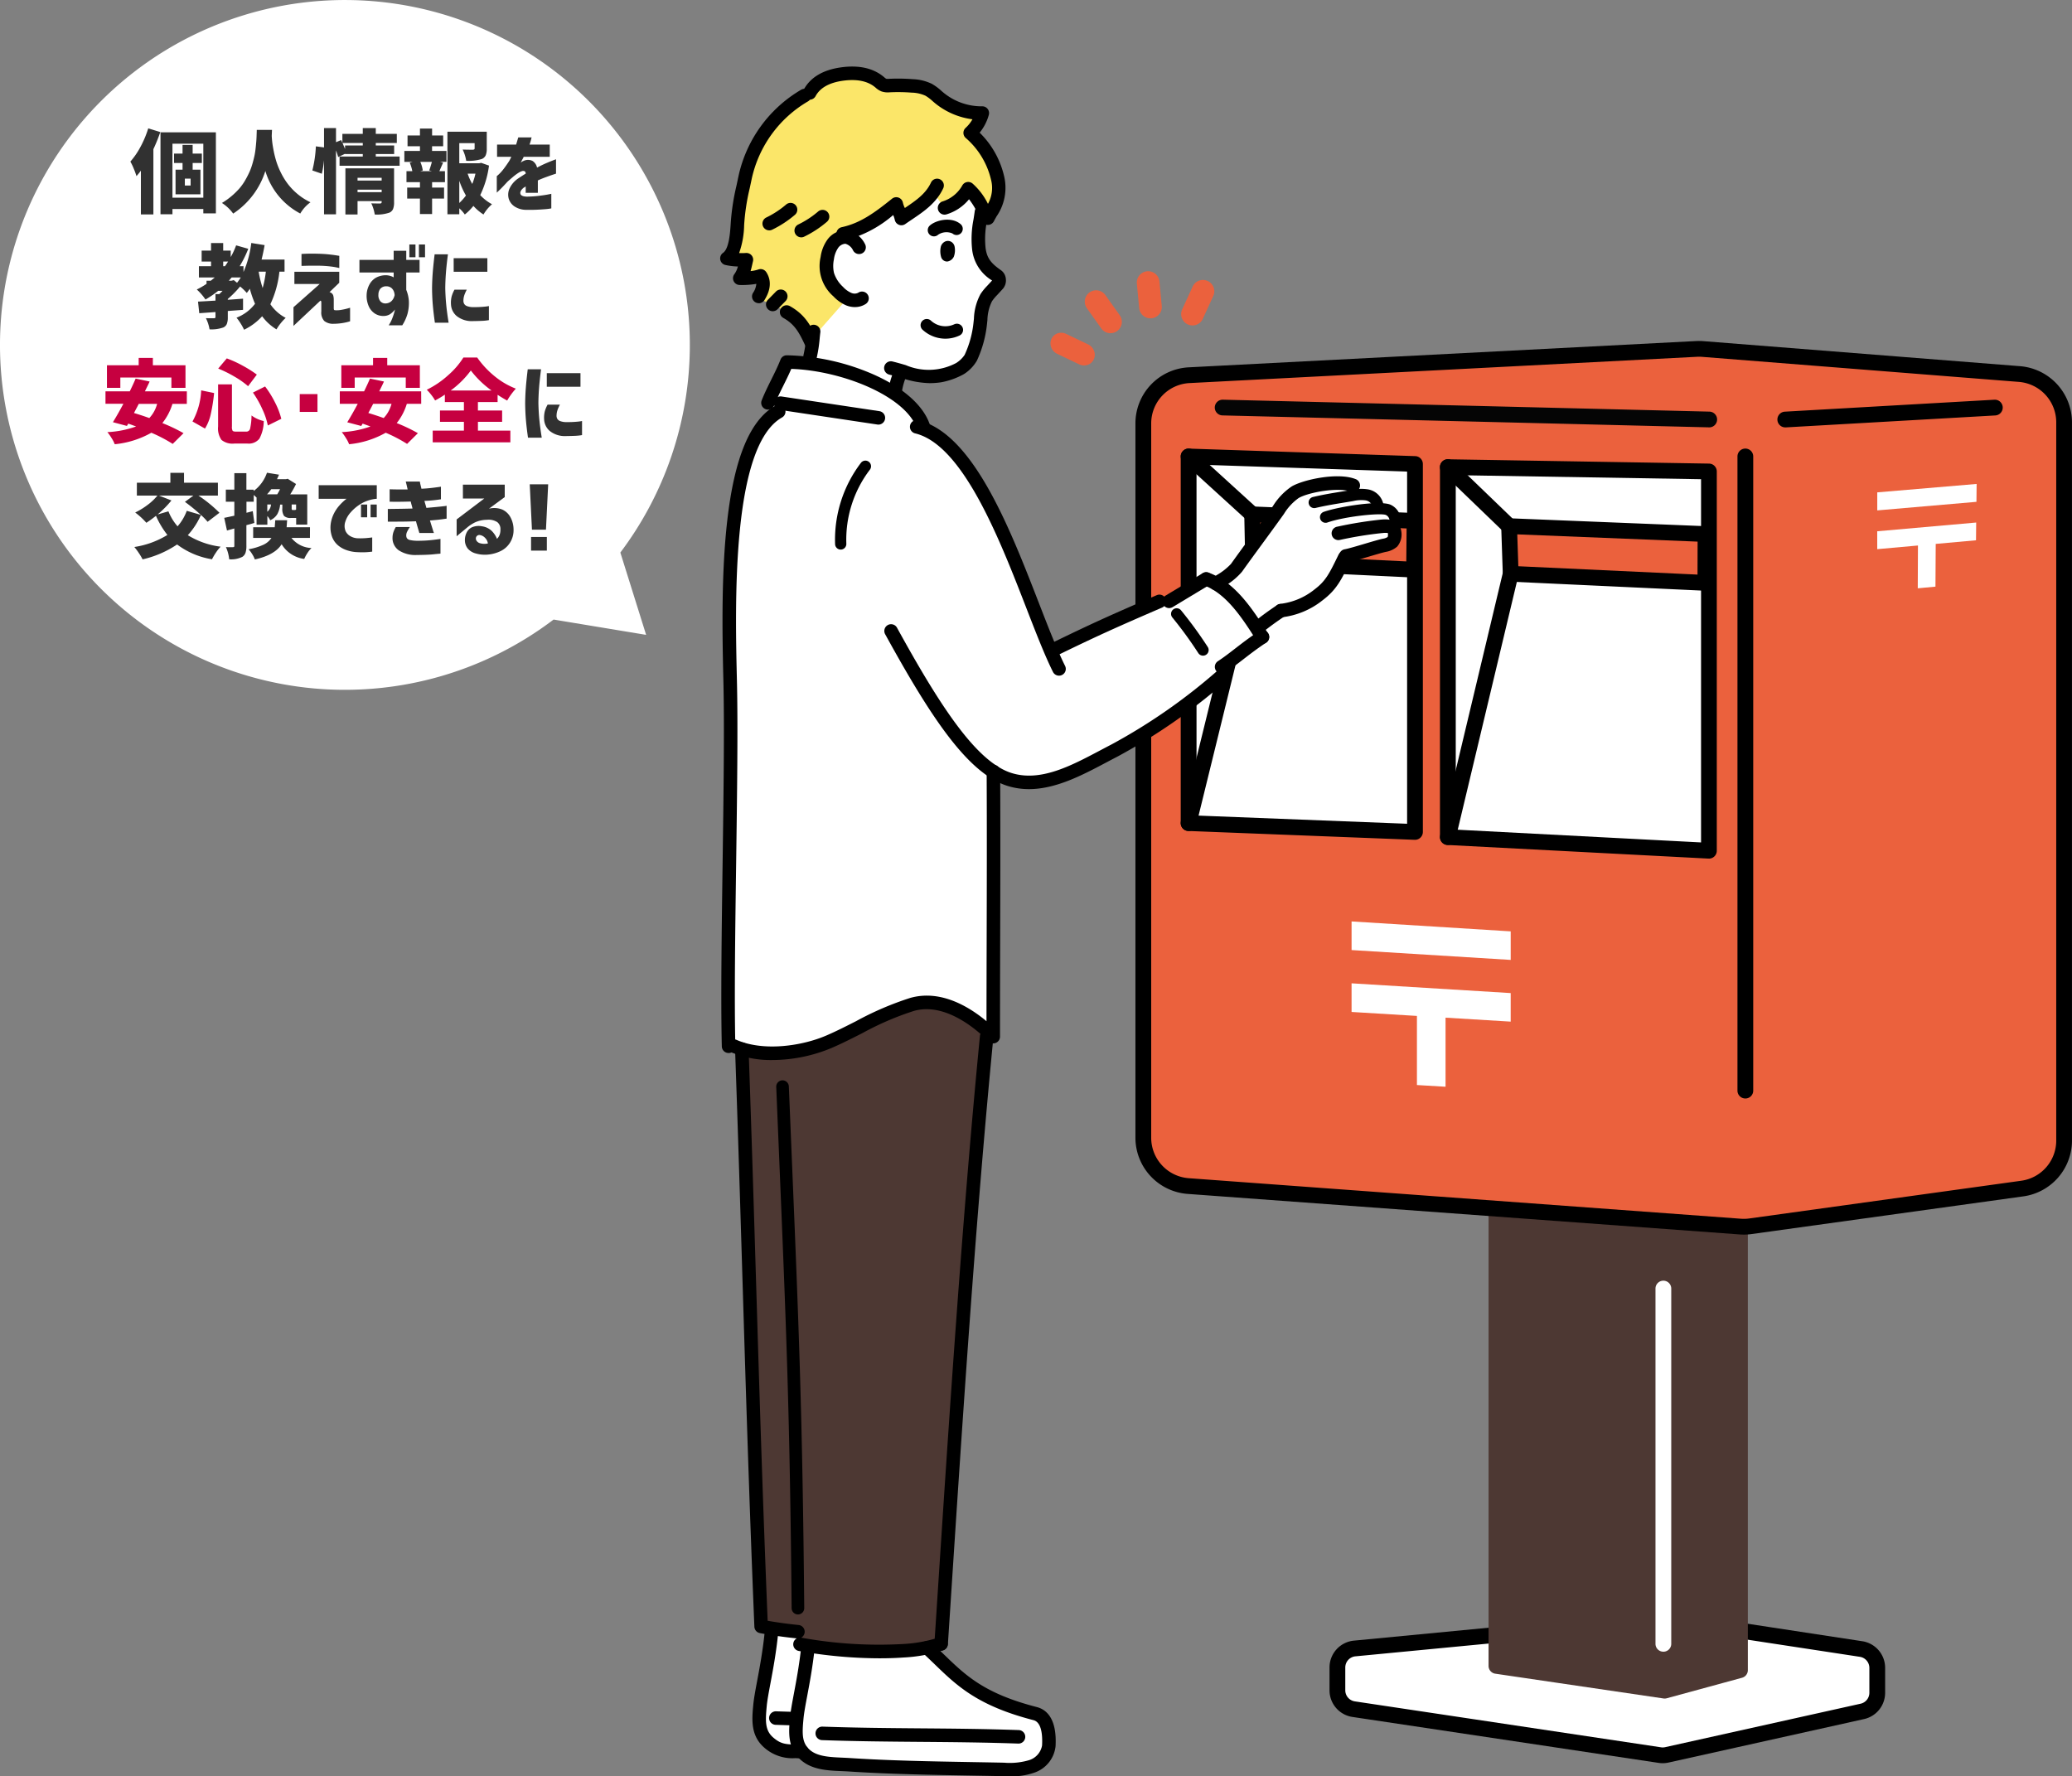 <svg xmlns="http://www.w3.org/2000/svg" xmlns:xlink="http://www.w3.org/1999/xlink" width="342.407" height="293.563" viewBox="0 0 342.407 293.563"><rect x="0" y="0" width="342.407" height="293.563" fill="#808080" stroke="none"/><defs><clipPath id="a"><rect width="223.408" height="282.563" fill="none"/></clipPath></defs><g transform="translate(118.999 11)"><g transform="translate(-345 -260)"><path d="M9598,12805a57,57,0,1,1,102.516,34.316l4.261,13.605-15.295-2.53A57,57,0,0,1,9598,12805Z" transform="translate(-9372 -12499)" fill="#fff"/><path d="M-32.5-12.788l1.992.615a28.221,28.221,0,0,1-1.143,2.827V1.436h-2.065V-5.8a10.686,10.686,0,0,1-.732.908A11.51,11.51,0,0,0-34.885-6.1a9.037,9.037,0,0,0-.571-1.194,12.733,12.733,0,0,0,1.685-2.461A16.771,16.771,0,0,0-32.5-12.788Zm7,9.448V-4.482h-.952V-3.34Zm1.86-3.721h-1.523v1.1h1.289V-1.89h-4.116V-5.962h1.157v-1.1h-1.406V-8.613h1.406v-1.436h1.67v1.436h1.523ZM-28.5-1.333h5.1v-8.921h-5.1Zm-1.978-10.8h9.155v13.4H-23.4V.542h-5.1v.864h-1.978Zm15.908-.4h2.52q-.015.4-.044,1,.029.571.1,1.15t.256,1.494a16.653,16.653,0,0,0,.461,1.75,12.779,12.779,0,0,0,.769,1.816,11.159,11.159,0,0,0,1.135,1.8A10.473,10.473,0,0,0-7.786-1.9,9.908,9.908,0,0,0-5.691-.571a6,6,0,0,0-1.685,1.86,11.692,11.692,0,0,1-5.771-7.031A13.17,13.17,0,0,1-18.464,1.3a6.88,6.88,0,0,0-1.86-1.758,11.584,11.584,0,0,0,1.6-1.143,12.072,12.072,0,0,0,1.282-1.252,8.6,8.6,0,0,0,.974-1.377,15.385,15.385,0,0,0,.718-1.4,10.449,10.449,0,0,0,.505-1.436q.22-.791.33-1.355t.183-1.3q.073-.732.1-1.128t.044-.974Q-14.568-12.393-14.568-12.524ZM2.087-2.241H6.072v-.41H2.087ZM6.072-4.614H2.087v.454H6.072ZM8.123-6.182V-.557a2.88,2.88,0,0,1-.168,1.1,1.16,1.16,0,0,1-.608.6,6.3,6.3,0,0,1-2.417.308A6.71,6.71,0,0,0,4.358-.4q.352.029,1.436.029.278,0,.278-.234V-.762H2.087V1.45H.081V-6.182ZM.022-9.961h2.93v-.41H-.4q.293.674.425,1ZM5.1-8.13h3.94v1.523H-.886V-8.13H2.952v-.41H.022v-.044l-1.143.542a10.015,10.015,0,0,0-.352-1.1V1.421H-3.45V-7.515a17.65,17.65,0,0,1-.366,2.227L-5.383-5.83A19.689,19.689,0,0,0-4.8-9.814l1.348.176v-3.193h1.978V-10.5l.85-.352.205.454V-11.88H2.952v-.952H5.1v.952H8.577v1.509H5.1v.41H8.137V-8.54H5.1Zm9.272,2.417-.439-.117q.278-.791.439-1.421H12.458a5.731,5.731,0,0,1,.41,1.421l-.425.117Zm.029-4.116v.776H16.78v1.8H15.725l.5.132q-.352.791-.615,1.406h.923V-3.9H14.407V-3h1.978v1.816H14.407V1.377H12.4V-1.187H10.291V-3H12.4V-3.9H10.173V-5.713h.967a7.415,7.415,0,0,0-.425-1.406l.483-.132H9.822v-1.8H12.4v-.776H10.349v-1.787H12.4v-1.143h2.007v1.143h1.831v1.787Zm4.5,5.7V-.454A8.823,8.823,0,0,0,20-1.685,13.392,13.392,0,0,1,18.9-4.131ZM21.57-5.3H20.281a9.859,9.859,0,0,0,.762,1.7A10.67,10.67,0,0,0,21.57-5.3Zm.952-1.787,1.289.454a15.914,15.914,0,0,1-1.45,4.878A7.428,7.428,0,0,0,24.309-.249,6.8,6.8,0,0,0,22.9,1.45,8.044,8.044,0,0,1,21.233.029,8.873,8.873,0,0,1,19.812,1.45,5.785,5.785,0,0,0,18.9.425v.981H16.941V-12.231h6.5v2.813a2.672,2.672,0,0,1-.183,1.1,1.217,1.217,0,0,1-.652.6,7.414,7.414,0,0,1-2.563.293,6.577,6.577,0,0,0-.586-1.86q.615.029,1.685.029.293-.015.293-.205v-.879H18.9v3.325H22.17Zm2.622-1v-2.021h3.149q.161-.527.256-.857l.1-.33h2.212a1.509,1.509,0,0,0-.088.322,8.361,8.361,0,0,1-.264.864h3.34v2.021H29.539a1.824,1.824,0,0,1-.176.366q-.176.322-.308.6.015-.015.168-.125a.905.905,0,0,1,.256-.139A1.7,1.7,0,0,1,31.011-7.4a1.753,1.753,0,0,1,.74,1.1q.82-.439,1.545-.747t1.157-.469l.432-.161V-5.3q-.015,0-.454.146t-1.135.4q-.7.249-1.414.571v2.051H29.875V-3.193a1.6,1.6,0,0,1-.139.1,2.3,2.3,0,0,1-.212.125q-.63.527-.527.981t1.069.483a18.533,18.533,0,0,0,1.941-.125q.916-.11,1.5-.22t.6-.125V.439A8.747,8.747,0,0,1,33,.579a30.4,30.4,0,0,1-3.069.1,3.5,3.5,0,0,1-1.9-.557,2.351,2.351,0,0,1-.967-1.311,2.466,2.466,0,0,1,.154-1.685A4.1,4.1,0,0,1,28.66-4.526q.308-.205.608-.4t.608-.381a.51.51,0,0,0-.132-.366.569.569,0,0,0-.439-.059,2.574,2.574,0,0,0-.7.344,8.357,8.357,0,0,0-.872.659q-.454.388-.85.74-.718.791-1.238,1.3t-.549.52V-4.893a4.561,4.561,0,0,0,.359-.315,7.035,7.035,0,0,0,.784-.886q.439-.571.923-1.318.1-.176.212-.41t.125-.264ZM-13.066,10.9h-1.187a18.147,18.147,0,0,0,.659,2.7A16.9,16.9,0,0,0-13.066,10.9Zm-5.7,1.494.4-.1.542.439a9.5,9.5,0,0,0,.615-.879h-1.509q-.337.4-.469.542Zm-1.348-3.164v.762h.293q.146-.19.513-.762ZM-9.976,10.9h-.85a16.722,16.722,0,0,1-1.494,5.376,6.9,6.9,0,0,0,2.534,2.256,7.257,7.257,0,0,0-.82.886,7.163,7.163,0,0,0-.7,1.018,8.3,8.3,0,0,1-2.373-2.168,9.725,9.725,0,0,1-2.988,2.227,8.056,8.056,0,0,0-.549-1.011,7.512,7.512,0,0,0-.7-.981,7.013,7.013,0,0,0,3.062-2.3,18.124,18.124,0,0,1-.864-2.49,5.365,5.365,0,0,1-.5.7,9.657,9.657,0,0,0-1.1-1.069,16.843,16.843,0,0,1-2.036,2.065v.132q.278-.015,1.165-.081t1.355-.1v1.846q-.718.059-2.52.19v1.055a2.878,2.878,0,0,1-.161,1.084,1.142,1.142,0,0,1-.586.586,5.89,5.89,0,0,1-2.271.308,6.414,6.414,0,0,0-.6-1.846q.5.015,1.333.015.249,0,.249-.205v-.82l-2.681.19-.205-1.919q.4-.015,1.362-.073t1.523-.088V14.605h.63q.264-.249.542-.542h-.718A16.428,16.428,0,0,1-23.042,15.5a9.035,9.035,0,0,0-1.436-1.655,12.67,12.67,0,0,0,1.611-.937v-.513h.7q.542-.439.659-.542h-2.622V9.991h2.007V9.229h-1.553V7.413h1.553V6.168h2.007V7.413h1.245V8.482a12.544,12.544,0,0,0,.894-1.934l2.007.571a18.724,18.724,0,0,1-1.421,2.871h.63v.967a17.157,17.157,0,0,0,1.289-4.8l2.2.352q-.176,1.069-.5,2.388h3.794Zm2.8-2.93.4-.022q.4-.022,1.077-.029t1.531.022q.85.029,1.582.11t1.179.154q.447.073.476.073V10.3q-.029-.015-.476-.11t-1.179-.176q-.732-.081-1.6-.1-1.318-.015-2.146.007l-.842.022ZM-8.35,10.914H-.937V12.73l-1.611,1.553a.837.837,0,0,1,.623.564,2.768,2.768,0,0,1,.081.769v1.245A.8.8,0,0,0-1.8,17.2q.044.073.278.073A4.009,4.009,0,0,0-.564,17.2a9.335,9.335,0,0,0,1-.22q.4-.117.417-.117V19.1a9.573,9.573,0,0,1-2.71.41,2.3,2.3,0,0,1-1.56-.469A2.055,2.055,0,0,1-3.9,17.462V16.026q0-.015-.007-.117a.391.391,0,0,0-.051-.176q-.044-.073-.146,0L-8.5,19.864V16.773l4.336-3.838H-8.35ZM2.4,11.031V8.951H8.057V7.442h2.08V8.951h2.2v2.08h-2.2V13.9a5.994,5.994,0,0,1,.425,1.758,6.937,6.937,0,0,1-.205,2.153,7.03,7.03,0,0,1-.879,1.948H7.236a5.56,5.56,0,0,0,.571-1.1,10.074,10.074,0,0,0,.352-1.04q.117-.439.117-.469a3.571,3.571,0,0,1-.828.784,2.051,2.051,0,0,1-1.018.286,2.575,2.575,0,0,1-1.479-.4,2.8,2.8,0,0,1-1.011-1.2,4.241,4.241,0,0,1-.352-1.868,3.822,3.822,0,0,1,.439-1.685,2.858,2.858,0,0,1,1.113-1.179,3.429,3.429,0,0,1,1.729-.4,2.88,2.88,0,0,1,.718.139,1.968,1.968,0,0,1,.469.212v-.806Zm5.815,3.735L8.2,14.605a2.062,2.062,0,0,0-.117-.454,1.5,1.5,0,0,0-.337-.505,1.283,1.283,0,0,0-.879-.33,1.27,1.27,0,0,0-1.04.432,1.587,1.587,0,0,0-.293.959,1.522,1.522,0,0,0,.381,1.143,1.129,1.129,0,0,0,1,.278,1.4,1.4,0,0,0,.835-.425,1.838,1.838,0,0,0,.374-.615A2.814,2.814,0,0,0,8.218,14.767Zm2.432-6.255V6.4H11.66V8.512Zm1.582,0V6.4h1.011V8.512Zm5.742.161H23.54v2.241H17.974Zm.132,5.2h2.036a6.309,6.309,0,0,0-.41.923,2.977,2.977,0,0,0-.146.85,1.086,1.086,0,0,0,.1.527.9.9,0,0,0,.476.41,2.85,2.85,0,0,0,1.062.176,17.108,17.108,0,0,0,1.9-.081,6.017,6.017,0,0,0,.674-.1v2.329a8.352,8.352,0,0,1-1.077.117q-.593.029-1.648.044a3.955,3.955,0,0,1-2.607-.842,2.682,2.682,0,0,1-.937-1.97,4.261,4.261,0,0,1,.117-1.282A5.3,5.3,0,0,1,18.105,13.873ZM14.824,8.028h2.2Q16.8,9.728,16.7,11t-.117,2.607q.029,1.406.154,2.71t.4,3.018H14.868q-.234-1.641-.344-2.93T14.4,13.653q.015-1.377.117-2.659T14.824,8.028ZM33.362,27.673h5.566v2.241H33.362Zm.132,5.2H35.53a6.309,6.309,0,0,0-.41.923,2.977,2.977,0,0,0-.146.85,1.086,1.086,0,0,0,.1.527.9.9,0,0,0,.476.41,2.85,2.85,0,0,0,1.062.176,17.108,17.108,0,0,0,1.9-.081,6.017,6.017,0,0,0,.674-.1v2.329a8.352,8.352,0,0,1-1.077.117q-.593.029-1.648.044a3.955,3.955,0,0,1-2.607-.842,2.682,2.682,0,0,1-.937-1.97,4.261,4.261,0,0,1,.117-1.282A5.3,5.3,0,0,1,33.494,32.873Zm-3.281-5.845h2.2q-.22,1.7-.322,2.974t-.117,2.607q.029,1.406.154,2.71t.4,3.018H30.256q-.234-1.641-.344-2.93t-.125-2.754q.015-1.377.117-2.659T30.212,27.028ZM-30.732,47.9l2.065.806a16.712,16.712,0,0,1-2.285,2.314l1.787-.513a8.471,8.471,0,0,0,1.509,2.476,8.228,8.228,0,0,0,1.523-2.563l2.329.674a29.106,29.106,0,0,0-2.637-2.153l1.406-1.04Zm10,2.842-1.963,1.494a9.219,9.219,0,0,0-1.1-1.128,12.283,12.283,0,0,1-2.168,3.34,13.558,13.558,0,0,0,5.42,1.9,6.575,6.575,0,0,0-.769.974,9.409,9.409,0,0,0-.652,1.106,13.067,13.067,0,0,1-5.771-2.446,16.887,16.887,0,0,1-5.7,2.461,9.142,9.142,0,0,0-.615-1.033A9.626,9.626,0,0,0-34.8,56.4a14.6,14.6,0,0,0,5.464-1.992,14.485,14.485,0,0,1-1.89-3.164A18.431,18.431,0,0,1-32.812,52.4a12.083,12.083,0,0,0-1.846-1.7,12.107,12.107,0,0,0,2.043-1.252A8.931,8.931,0,0,0-30.981,47.9h-3.4V45.779h5.537V44.139h2.256v1.641h5.6V47.9h-3.223A22.55,22.55,0,0,1-20.728,50.745Zm10-3.9h-1.436a9.038,9.038,0,0,1-.7.85h1.685A7.727,7.727,0,0,0-10.723,46.849Zm2.666,3.325v-.791H-8.8v.6a.54.54,0,0,0,.037.256.181.181,0,0,0,.154.051h.337A.223.223,0,0,0-8.057,50.174Zm-4.761-.791v1.2a1.7,1.7,0,0,0,.615-1.2Zm-2.4,1.1.264,1.948q-.615.19-1.318.366v3.4a3.654,3.654,0,0,1-.146,1.165,1.312,1.312,0,0,1-.513.667,4.13,4.13,0,0,1-2.183.41,6.523,6.523,0,0,0-.542-2.021,9.536,9.536,0,0,0,1.157.015.287.287,0,0,0,.183-.044.254.254,0,0,0,.051-.19V53.338l-1.216.337-.454-2.095q.19-.029,1.67-.352V48.914h-1.406V46.922h1.406V44.2h1.992v2.725h1.2v.22a6.3,6.3,0,0,0,2.2-3.018l1.992.322q-.176.41-.337.747h1.479l.293-.073,1.377.864A15.443,15.443,0,0,1-9.038,47.7h2.813v5H-8.057v-1.1h-.82a1.559,1.559,0,0,1-1.179-.33,2.048,2.048,0,0,1-.286-1.282v-.6h-.366a4,4,0,0,1-.461,1.575,2.612,2.612,0,0,1-1.179,1.018,2.579,2.579,0,0,0-.469-.7v1.436H-14.6V48.226q-.029-.029-.469-.425v1.113h-1.2v1.831Zm9.448,4.424H-8.833a4.416,4.416,0,0,0,3.311,1.67,4.252,4.252,0,0,0-.667.82,6.233,6.233,0,0,0-.535.981,5.139,5.139,0,0,1-3.735-2.432q-1.1,1.772-4.424,2.52a4.579,4.579,0,0,0-.439-.879,4.928,4.928,0,0,0-.6-.806,9.8,9.8,0,0,0,2.468-.754,3.2,3.2,0,0,0,1.311-1.121h-3.018V53.133h3.56q.015-.161.088-1.157h1.963q-.073,1.055-.088,1.157h3.867Zm8.438-3.413V49.383H3.677v2.109Zm1.582,0V49.383H5.259v2.109Zm1.025-5.3v2.241a6.127,6.127,0,0,0-2.512.769A7.083,7.083,0,0,0,.989,50.635,4.085,4.085,0,0,0,.073,52.2a2.214,2.214,0,0,0,.044,1.589,1.907,1.907,0,0,0,.857.864,2.709,2.709,0,0,0,1.018.3,10.86,10.86,0,0,0,1.128,0q.542-.029.959-.081t.432-.051v2.344a12.6,12.6,0,0,1-1.421.11q-.615.007-1.274-.037a5.846,5.846,0,0,1-1.436-.286,4.43,4.43,0,0,1-1.487-.8A3.464,3.464,0,0,1-2.131,54.7a4.6,4.6,0,0,1-.2-2.241,5.479,5.479,0,0,1,.564-1.685,6.281,6.281,0,0,1,.879-1.267,8.55,8.55,0,0,1,.813-.8,2.388,2.388,0,0,1,.366-.278H-4.336V46.189Zm2.124.674q.894.029,1.531.029h1.443q-.132-.615-.22-.952t-.088-.352h2.329q.044.293.117.586t.146.6q.894-.044,1.6-.125t1.157-.146q.447-.066.461-.066v2.08a21.584,21.584,0,0,1-2.725.264q.073.293.161.579t.161.579q.82-.073,1.6-.146t1.26-.132a3.119,3.119,0,0,0,.483-.073v2.124q-.762.117-1.37.183t-1.384.125q.293.952.469,1.509a4.738,4.738,0,0,0,.19.557H12.3q-.132-.454-.278-.945t-.278-.989q-.806.029-1.582.044t-1.479.015H7.09V50.115q1.3-.015,2.2-.029t1.882-.044q-.073-.308-.154-.593t-.139-.564q-.952.029-1.707.037t-1.26,0l-.52-.007ZM8.408,53.1h2.329a5.909,5.909,0,0,0-.461.784,1.316,1.316,0,0,0-.139.623.812.812,0,0,0,.117.447.8.8,0,0,0,.469.286,5.7,5.7,0,0,0,1.23.132q1.025,0,1.89-.073t1.948-.234V57.5q-.293.015-1.194.11t-2.732.11a5,5,0,0,1-2.974-.776,2.466,2.466,0,0,1-1.025-2.095,3.078,3.078,0,0,1,.146-.9A4.734,4.734,0,0,1,8.408,53.1Zm11.089-7h6.914v2.051L23.8,50.071a3.571,3.571,0,0,1,2.2.139,2.933,2.933,0,0,1,1.355,1.267,4.3,4.3,0,0,1,.513,2.021,3.87,3.87,0,0,1-.579,2.175,3.759,3.759,0,0,1-1.538,1.392,6.065,6.065,0,0,1-2.021.579,5.438,5.438,0,0,1-2.1-.176,2.6,2.6,0,0,1-1.326-.806,2.214,2.214,0,0,1-.476-1.421,2.7,2.7,0,0,1,.256-1.157,1.888,1.888,0,0,1,.9-.937,2.857,2.857,0,0,1,1.714-.161,2.926,2.926,0,0,1,1.523.718,3.9,3.9,0,0,1,.908,1.348,1.827,1.827,0,0,0,.454-.718,2.471,2.471,0,0,0,.117-.864,1.426,1.426,0,0,0-.52-1.179,2.636,2.636,0,0,0-1.707-.388,4.893,4.893,0,0,0-1.912.4,6.158,6.158,0,0,0-1.37.886l-1.729,1.436V51.844l4.57-3.457H19.5Zm2.813,8.32a.593.593,0,0,0-.586.264.637.637,0,0,0-.015.608.979.979,0,0,0,.645.491,2.59,2.59,0,0,0,1.274.029,1.63,1.63,0,0,0-.461-.916A1.506,1.506,0,0,0,22.31,54.422Zm8.232-8.379h3.047l-.366,7.5H30.908ZM30.762,57V54.744h2.607V57Z" transform="translate(283 283)" fill="#313131"/><path d="M-1.465-3.926V-6.87h2.93v2.944Z" transform="translate(277 321)" fill="#c60040"/><path d="M-31.113-9.609V-7.9h-2.212v-3.735h5.244v-1.216h2.344v1.216h5.391V-7.9h-2.329V-9.609Zm6.079,4.351h-3.032q-.146.293-.425.813t-.366.7q1.333.4,2.534.835A5.412,5.412,0,0,0-25.034-5.259Zm4.907,0H-22.5A9.515,9.515,0,0,1-24.17-2.08a26.965,26.965,0,0,1,3.5,1.67l-1.787,1.772a24.291,24.291,0,0,0-3.53-1.846,15.252,15.252,0,0,1-6.05,1.9,5.4,5.4,0,0,0-.513-1,8.454,8.454,0,0,0-.7-1,16.338,16.338,0,0,0,4.746-.937q-1.172-.425-1.3-.469l-.22.381-2.314-.615q.879-1.436,1.729-3.047h-2.959V-7.324h4.014q.688-1.421.967-2.109l2.314.483q-.132.308-.425.9t-.352.725h6.929ZM-9.2-7.119-7.192-8.13A16.487,16.487,0,0,1-5.53-5.449,12.438,12.438,0,0,1-4.512-2.783l-2.227,1.1a11.729,11.729,0,0,0-.9-2.681A16.423,16.423,0,0,0-9.2-7.119Zm-8.555-.366,2.139.439A29.734,29.734,0,0,1-16.15-3.64a7.737,7.737,0,0,1-.974,2.468l-2.065-1.172A11.681,11.681,0,0,0-17.754-7.485Zm2.813-3.6,1.421-1.685a18.763,18.763,0,0,1,2.637,1.208,19.3,19.3,0,0,1,2.329,1.472L-10-8.174a13.965,13.965,0,0,0-2.234-1.575A20.089,20.089,0,0,0-14.941-11.089Zm-.015,2.607h2.285v6.973a1.269,1.269,0,0,0,.117.7q.117.139.6.139h1.641a.633.633,0,0,0,.645-.491A10.344,10.344,0,0,0-9.434-3.34a5.24,5.24,0,0,0,2.021.923A6.229,6.229,0,0,1-8.137.505a2.247,2.247,0,0,1-1.97.8h-2.168A2.874,2.874,0,0,1-14.4.7a3.3,3.3,0,0,1-.557-2.212ZM7.617-9.609V-7.9H5.405v-3.735h5.244v-1.216h2.344v1.216h5.391V-7.9H16.055V-9.609ZM13.7-5.259H10.664q-.146.293-.425.813t-.366.7q1.333.4,2.534.835A5.412,5.412,0,0,0,13.7-5.259Zm4.907,0H16.23a9.515,9.515,0,0,1-1.67,3.179,26.965,26.965,0,0,1,3.5,1.67L16.274,1.362a24.291,24.291,0,0,0-3.53-1.846,15.252,15.252,0,0,1-6.05,1.9,5.4,5.4,0,0,0-.513-1,8.454,8.454,0,0,0-.7-1,16.338,16.338,0,0,0,4.746-.937q-1.172-.425-1.3-.469L8.7-1.6,6.387-2.212q.879-1.436,1.729-3.047H5.156V-7.324H9.17q.688-1.421.967-2.109l2.314.483q-.132.308-.425.9t-.352.725H18.6Zm4.863-2.2h6.768a15.948,15.948,0,0,1-3.428-3.311A15.334,15.334,0,0,1,23.467-7.456Zm4.512,5.171v1.45H33.34V1.1H20.508V-.835h5.156v-1.45H21.709V-4.16h3.955V-5.552H22.515v-1.23a16.714,16.714,0,0,1-1.611.967,7.474,7.474,0,0,0-.623-.916,7.865,7.865,0,0,0-.754-.857,14.987,14.987,0,0,0,3.53-2.4,13.084,13.084,0,0,0,2.52-2.922h2.285a15.094,15.094,0,0,0,2.9,3.105,12.746,12.746,0,0,0,3.486,2.036A11.134,11.134,0,0,0,32.813-5.8q-.732-.4-1.582-.952v1.2H27.979V-4.16h4v1.875Z" transform="translate(277 321)" fill="#c60040"/></g><g clip-path="url(#a)"><path d="M225.764,1123.547l-32.287,7.181a3.164,3.164,0,0,1-1.157.041l-50.593-7.591a3.166,3.166,0,0,1-2.7-3.131V1116.3a3.166,3.166,0,0,1,2.864-3.152l50.617-4.856a3.159,3.159,0,0,1,.78.022l32.263,4.922a3.166,3.166,0,0,1,2.689,3.13v4.092a3.166,3.166,0,0,1-2.479,3.091" transform="translate(-37.02 -851.711)" fill="#fff"/><path d="M188.466,1127.782a4.467,4.467,0,0,0,.969-.107l32.287-7.181a4.443,4.443,0,0,0,3.5-4.362v-4.092a4.444,4.444,0,0,0-3.795-4.418l-32.263-4.922a4.466,4.466,0,0,0-1.1-.03l-50.617,4.856a4.452,4.452,0,0,0-4.042,4.448v3.748a4.442,4.442,0,0,0,3.806,4.42l50.593,7.591a4.44,4.44,0,0,0,.664.05m32.69-9.831-32.287,7.181a1.855,1.855,0,0,1-.681.024l-50.593-7.591a1.852,1.852,0,0,1-1.587-1.843v-3.748a1.856,1.856,0,0,1,1.685-1.855l50.617-4.856a1.864,1.864,0,0,1,.459.013l32.263,4.922a1.853,1.853,0,0,1,1.583,1.842v4.092a1.852,1.852,0,0,1-1.459,1.819" transform="translate(-32.695 -847.387)"/><path d="M277.265,882.076l-12.445,3.39-27.8-4.095V802.938h40.247Z" transform="translate(-108.726 -617.058)" fill="#4d3833"/><path d="M260.494,882.445a1.3,1.3,0,0,0,.342-.046l12.445-3.39a1.3,1.3,0,0,0,.96-1.257V798.614a1.3,1.3,0,0,0-1.3-1.3H232.691a1.3,1.3,0,0,0-1.3,1.3v78.434a1.3,1.3,0,0,0,1.113,1.289l27.8,4.095a1.3,1.3,0,0,0,.19.014m11.143-5.688-11.222,3.057-26.42-3.891V799.916h37.642Z" transform="translate(-104.4 -612.734)" fill="#4d3833"/><path d="M150.914,340.3l-44.958,6.236a7.982,7.982,0,0,1-1.68.054l-91.255-6.7a7.977,7.977,0,0,1-7.393-7.956V213.85a7.977,7.977,0,0,1,7.564-7.966l83.844-4.344a7.983,7.983,0,0,1,1.042.014l52.369,4.141a7.977,7.977,0,0,1,7.348,7.952V332.4a7.977,7.977,0,0,1-6.881,7.9" transform="translate(64.31 -154.875)" fill="#eb613d"/><path d="M100.534,343.587a9.287,9.287,0,0,0,1.276-.088l44.958-6.236a9.319,9.319,0,0,0,8-9.192V209.321a9.327,9.327,0,0,0-8.548-9.251L93.856,195.93a9.239,9.239,0,0,0-1.211-.016L8.8,200.257A9.276,9.276,0,0,0,0,209.525V327.605a9.316,9.316,0,0,0,8.6,9.255l91.255,6.7q.339.025.679.025m-7.41-145.08c.176,0,.352.007.526.021l52.369,4.141a6.708,6.708,0,0,1,6.148,6.654v118.75a6.7,6.7,0,0,1-5.757,6.611l-44.958,6.236a6.706,6.706,0,0,1-1.406.045l-91.255-6.7a6.7,6.7,0,0,1-6.185-6.657V209.525a6.672,6.672,0,0,1,6.329-6.665l83.844-4.344q.172-.009.345-.009" transform="translate(68.636 -150.55)"/><path d="M228.849,380.121a1.3,1.3,0,0,0,1.3-1.3V274.012a1.3,1.3,0,0,0-2.605,0V378.819a1.3,1.3,0,0,0,1.3,1.3" transform="translate(-59.42 -209.577)"/><path d="M287.366,928.07a1.3,1.3,0,0,0,1.3-1.3V868.056a1.3,1.3,0,0,0-2.605,0v58.712a1.3,1.3,0,0,0,1.3,1.3" transform="translate(-131.483 -666.1)" fill="#fff"/><path d="M302.318,349.368l-43.142-2.253V285.974l43.142.713Z" transform="translate(-138.909 -219.771)" fill="#fff"/><path d="M297.994,346.346a1.3,1.3,0,0,0,1.3-1.3V282.362a1.3,1.3,0,0,0-1.281-1.3l-43.142-.713a1.3,1.3,0,0,0-1.324,1.3V342.79a1.3,1.3,0,0,0,1.235,1.3l43.142,2.253.068,0m-1.3-62.7v60.027l-40.536-2.117v-58.58Z" transform="translate(-134.585 -215.446)"/><path d="M506.409,340.391,469,338.93V278.336l37.41,1.244Z" transform="translate(-391.574 -213.902)" fill="#fff"/><path d="M502.084,337.369a1.3,1.3,0,0,0,1.3-1.3v-60.81a1.3,1.3,0,0,0-1.26-1.3l-37.41-1.244a1.3,1.3,0,0,0-1.346,1.3v60.593a1.3,1.3,0,0,0,1.252,1.3l37.41,1.461h.051m-1.3-60.853v58.2l-34.8-1.36V275.358Z" transform="translate(-387.249 -209.577)"/><path d="M294.044,337.475l-32.174-1.5-.263-7.87,32.46,1.309Z" transform="translate(-131.22 -252.146)" fill="#eb613d"/><path d="M289.72,334.453a1.3,1.3,0,0,0,1.3-1.3l.023-8.065a1.3,1.3,0,0,0-1.25-1.305l-32.46-1.309a1.3,1.3,0,0,0-1.355,1.345l.263,7.871a1.3,1.3,0,0,0,1.241,1.258l32.174,1.5.061,0m-1.283-8.116-.015,5.449L258.808,330.4l-.176-5.267Z" transform="translate(-126.896 -247.821)"/><path d="M496.073,328.81l-26.6-1.278-.162-7.867,26.836,1.082Z" transform="translate(-381.385 -245.663)" fill="#eb613d"/><path d="M491.749,325.788a1.3,1.3,0,0,0,1.3-1.291l.075-8.063a1.3,1.3,0,0,0-1.25-1.314l-26.836-1.082a1.3,1.3,0,0,0-1.355,1.329l.162,7.867a1.3,1.3,0,0,0,1.24,1.274l26.6,1.278.063,0m-1.239-8.114-.051,5.446-24.031-1.155-.109-5.266Z" transform="translate(-377.062 -241.338)"/><path d="M335.11,242.4a1.3,1.3,0,0,0,.031-2.605l-80.391-1.973a1.3,1.3,0,1,0-.064,2.6l80.391,1.973h.033" transform="translate(-171.669 -182.769)" fill="#050505"/><path d="M591.412,284.882a1.3,1.3,0,0,0,.878-2.266l-10.5-9.568a1.3,1.3,0,0,0-1.755,1.926l10.5,9.568a1.3,1.3,0,0,0,.877.34" transform="translate(-503.486 -209.577)"/><path d="M580.477,393.774a1.3,1.3,0,0,0,1.264-.992l10.6-43.162a1.3,1.3,0,0,0-2.53-.622l-10.6,43.162a1.3,1.3,0,0,0,1.266,1.614" transform="translate(-503.051 -267.443)"/><path d="M407.617,292.7a1.3,1.3,0,0,0,.9-2.241l-10.12-9.753a1.3,1.3,0,0,0-1.808,1.876l10.119,9.753a1.3,1.3,0,0,0,.9.365" transform="translate(-277.23 -215.446)"/><path d="M396.364,402.595a1.3,1.3,0,0,0,1.266-1l10.382-43.517a1.3,1.3,0,1,0-2.534-.6L395.1,400.989a1.3,1.3,0,0,0,1.268,1.605" transform="translate(-276.096 -273.948)"/><path d="M400.69,610.293v4.731l26.295,1.627v-4.717Z" transform="translate(-296.335 -469.011)" fill="#fff"/><path d="M400.69,659.207l10.8.656v11.422l4.73.281V660.151l10.764.654v-4.717l-26.295-1.612Z" transform="translate(-296.335 -502.966)" fill="#fff"/><path d="M68.1,299.359v2.98l16.39-1.416.031-2.956Z" transform="translate(123.127 -228.988)" fill="#fff"/><path d="M68.387,329.915l6.729-.605-.031,7.074,2.923-.274.044-7.064,6.657-.6.031-2.932-16.354,1.445Z" transform="translate(122.836 -250.158)" fill="#fff"/><path d="M50.769,242.4l.075,0,34.6-1.973a1.3,1.3,0,0,0-.148-2.6L50.7,239.8a1.3,1.3,0,0,0,.073,2.6" transform="translate(125.288 -182.768)"/><path d="M794.334,65.322s-2.272,9.089,2.6,11.528c0,0,.583.849-.487,2.065s-1.762,2.162-2.227,5.123-.627,10.158-8.463,9.448l-4.883-.981-.806,3.488L765.93,91.376l2.147-15.1s-.254-5.4,3.815-5.828c0,0,1.206-17.3,14.241-15.495a10.568,10.568,0,0,1,8.2,10.37" transform="translate(-750.996 -42.129)" fill="#fff"/><path d="M481.95,314.264l3.011-1.7,9.393-12.949s8.109-3.244,10.57,0c0,0,3.635.168,4.026,2.461,0,0,3.325.171,2.391,3.165,0,0,1.066,1.893-.635,2.859s-6.886,1.98-6.886,1.98-4.3,8.363-10.521,9.042l-4.316,2.756Z" transform="translate(-399.834 -229.143)" fill="#fff"/><path d="M756.92,1118.613s7.876,7.64,14.623,9.687c0,0,5.938,1.09,6.1,3.82s-.113,6.315-3.927,6.463-32.035-.794-32.035-.794a5.755,5.755,0,0,1-4.628-1.976s-5.083.556-6.369-2.467,1.025-17.981,1.025-17.981l4.637.612.119,1.626Z" transform="translate(-723.33 -857.159)" fill="#fff"/><path d="M814.576,648.268l-7.52,103.212s-12.642,3.4-23.364.073l-.3-2.072-6.084-.87-3.19-97.476s16.383-26.483,40.46-2.868" transform="translate(-770.375 -490.663)" fill="#4d3833"/><path d="M588.533,211.588s15.665-.44,22.654,10.935c0,0,8.843,5.138,11.52,13.312L632,258.952l18.138-8.14,1.584.321,6.135-3.7s6.639,3.795,8.935,9.831l-6.4,4.7.612.976s-26.35,23.4-38.01,16.549l-.284,43.247s-7.748-8.08-16.138-4.069-19.054,10.908-27.667,5.383v-56.4s-1.819-43.254,7.31-47.2v-1.438l-1.151-.629Z" transform="translate(-577.361 -162.604)" fill="#fff"/><path d="M779.248,9.181A9.856,9.856,0,0,1,792.09,7.874S797.706,6.8,800.907,9.7a11.779,11.779,0,0,0,7.455,2.8l-2,3.269s7.7,6.332,3.288,13.424l-3.241-4.082-4.186,3.324-1.852-2.629-5.563,4.384-1.23-2.032-7.217,4.29s-5.36,1.536-2.923,7.628l2.076,3.362-5.02,5.7-6.336-5.016-2.578-.908L771.9,39.7l-3.457.468.79-2.792-3.461-.347s1.858-2.74,2.017-4.831-.519-15.472,11.463-23.02" transform="translate(-764.88 -4.66)" fill="#fbe669"/><path d="M832.934,219.73a1.117,1.117,0,0,0,1.095-.9,10.7,10.7,0,0,1,.692-2.606,1.117,1.117,0,0,0-1.964-1.064,11.622,11.622,0,0,0-.92,3.239,1.117,1.117,0,0,0,.88,1.311,1.137,1.137,0,0,0,.217.021" transform="translate(-804.012 -164.9)"/><path d="M894.555,190.589a1.117,1.117,0,0,0,1.09-.879,23.733,23.733,0,0,0,.491-3.2c.033-.344.065-.668.113-1.045a1.117,1.117,0,0,0-2.215-.284c-.052.412-.087.769-.12,1.114a21.512,21.512,0,0,1-.45,2.934,1.118,1.118,0,0,0,1.092,1.355" transform="translate(-879.68 -141.566)"/><path d="M768.5,128.474a12.971,12.971,0,0,0,1.91-.148,12.257,12.257,0,0,0,3.764-1.368,6.553,6.553,0,0,0,2.106-2.19,19.041,19.041,0,0,0,1.681-6.127c.023-.2.043-.4.063-.6a7.325,7.325,0,0,1,.754-3.1,7.207,7.207,0,0,1,.824-1l.99-1.075a2.131,2.131,0,0,0,.477-1.634,1.949,1.949,0,0,0-.8-1.418c-1.569-1.1-2.352-1.949-2.557-3.758a14.331,14.331,0,0,1,.229-4.324c.063-.412.13-.861.2-1.364a1.117,1.117,0,1,0-2.212-.309c-.069.494-.136.935-.2,1.339a16.435,16.435,0,0,0-.24,4.909,6.863,6.863,0,0,0,3.308,5.2l-.845.918a9.1,9.1,0,0,0-1.076,1.336,9.2,9.2,0,0,0-1.081,4.054c-.02.192-.039.384-.061.574a16.822,16.822,0,0,1-1.474,5.409,4.636,4.636,0,0,1-1.406,1.352,9.651,9.651,0,0,1-8.317.348c-.638-.187-1.361-.4-2.179-.6a1.117,1.117,0,1,0-.533,2.169c.771.19,1.439.385,2.085.574a15.325,15.325,0,0,0,4.58.833" transform="translate(-733.848 -76.152)"/><path d="M865.017,129.544a3.243,3.243,0,0,0,1.7-.457,1.117,1.117,0,1,0-1.165-1.9,1.342,1.342,0,0,1-1.123.014,4.072,4.072,0,0,1-1.374-1,5.341,5.341,0,0,1-1.489-2.306,5.256,5.256,0,0,1-.011-2.238,4.323,4.323,0,0,1,.686-1.876,1.565,1.565,0,0,1,1.209-.7,2.033,2.033,0,0,1,1.271,1.1,1.117,1.117,0,1,0,1.957-1.076,4.121,4.121,0,0,0-3.139-2.259,3.727,3.727,0,0,0-3.093,1.6,6.425,6.425,0,0,0-1.092,2.826,6.632,6.632,0,0,0,2.118,6.5,6.272,6.272,0,0,0,2.157,1.512,3.892,3.892,0,0,0,1.393.263" transform="translate(-842.745 -89.796)"/><path d="M791.848,26.17h.016a1.116,1.116,0,0,0,.974-.6c.144-.275.294-.541.442-.805a8.3,8.3,0,0,0,1.292-6.469,14.712,14.712,0,0,0-4.082-7.371,8,8,0,0,0,1.516-2.942,1.117,1.117,0,0,0-.194-.979,1.1,1.1,0,0,0-.9-.433A9.919,9.919,0,0,1,784.6,4.382c-.15-.122-.3-.248-.443-.375a8.582,8.582,0,0,0-1.588-1.163,7.882,7.882,0,0,0-3.137-.759,31.27,31.27,0,0,0-3.894-.06,2.079,2.079,0,0,1-.491-.008,1.91,1.91,0,0,1-.31-.234l-.078-.065c-1.753-1.467-4.145-2-7.11-1.581-2.994.422-5.065,1.675-6.157,3.724a1.117,1.117,0,0,0,1.971,1.05c.737-1.384,2.251-2.246,4.5-2.563,2.313-.326,4.118.038,5.366,1.082l.069.058a3.241,3.241,0,0,0,.964.618,3.294,3.294,0,0,0,1.363.15,29.072,29.072,0,0,1,3.636.054,5.784,5.784,0,0,1,2.265.505A6.852,6.852,0,0,1,782.7,5.7c.162.14.325.279.49.414a12.2,12.2,0,0,0,6.111,2.6,5.811,5.811,0,0,1-1.13,1.421,1.117,1.117,0,0,0-.008,1.642,13.069,13.069,0,0,1,4.223,6.988,5.406,5.406,0,0,1-.524,3.927,10.979,10.979,0,0,0-2.521-3.339,1.116,1.116,0,0,0-1.705.269,5.677,5.677,0,0,1-3.279,2.668,1.117,1.117,0,0,0,.619,2.146,7.683,7.683,0,0,0,3.76-2.506,12.53,12.53,0,0,1,1.442,2.363c.213.413.433.839.7,1.308a1.116,1.116,0,0,0,.974.571" transform="translate(-747.597 0)"/><path d="M900.5,177.562a1.117,1.117,0,0,0,1.011-1.589c-1.093-2.343-2.058-4.108-4.539-5.489a1.117,1.117,0,0,0-1.086,1.951c1.9,1.059,2.63,2.4,3.6,4.482a1.117,1.117,0,0,0,1.013.645" transform="translate(-885.466 -130.909)"/><path d="M906.211,51.28a1.116,1.116,0,0,0,.957-.54c.391-.648,1.58-2.618.294-4.6a1.117,1.117,0,0,0-1.323-.44,5.848,5.848,0,0,1-1.273.263c.12-.4.209-.8.3-1.2.032-.141.063-.284.1-.427a1.117,1.117,0,0,0-1.193-1.365,9.706,9.706,0,0,1-1.1.013,14.521,14.521,0,0,0,.827-4.6,35.327,35.327,0,0,1,.917-6.083c.1-.467.209-.973.327-1.539a19.656,19.656,0,0,1,9.328-12.856,1.117,1.117,0,0,0-1.111-1.937,21.923,21.923,0,0,0-10.4,14.337c-.117.561-.225,1.062-.324,1.525a37.527,37.527,0,0,0-.963,6.4c-.093,1.408-.267,4.028-1.258,4.72a1.116,1.116,0,0,0,.346,1.993,10.656,10.656,0,0,0,2.106.259,3.7,3.7,0,0,1-.58,1.265,1.117,1.117,0,0,0,.852,1.791,14.117,14.117,0,0,0,2.775-.186,3.12,3.12,0,0,1-.55,1.5,1.117,1.117,0,0,0,.955,1.694" transform="translate(-899.828 -12.161)"/><path d="M917.946,162.688a1.113,1.113,0,0,0,.8-.335l1.346-1.372a1.117,1.117,0,0,0-1.594-1.564l-1.346,1.372a1.117,1.117,0,0,0,.8,1.9" transform="translate(-909.246 -122.255)"/><path d="M806.366,90.157a1.136,1.136,0,0,0,.237-.025,19.526,19.526,0,0,0,8.035-4.191,3.847,3.847,0,0,1,.263.786,1.116,1.116,0,0,0,1.736.7c.357-.25.716-.491,1.072-.731,2-1.348,4.073-2.741,5.217-5.217a1.117,1.117,0,0,0-2.027-.936c-.865,1.874-2.47,2.976-4.334,4.231a4.1,4.1,0,0,1-.318-.867,1.117,1.117,0,0,0-1.8-.668c-2.809,2.257-5.2,4.037-8.318,4.708a1.117,1.117,0,0,0,.234,2.209" transform="translate(-786.035 -61.4)"/><path d="M888.209,106.861a1.114,1.114,0,0,0,.486-.112,17.545,17.545,0,0,0,3.766-2.463,1.117,1.117,0,0,0-1.452-1.7,15.308,15.308,0,0,1-3.286,2.149,1.117,1.117,0,0,0,.487,2.122" transform="translate(-874.803 -78.634)"/><path d="M911.048,101.88a1.113,1.113,0,0,0,.485-.112,17.534,17.534,0,0,0,3.766-2.463,1.117,1.117,0,1,0-1.452-1.7,15.306,15.306,0,0,1-3.287,2.149,1.117,1.117,0,0,0,.487,2.122" transform="translate(-902.93 -74.806)"/><path d="M793,112.069a1.019,1.019,0,0,0,.687-.265,2.476,2.476,0,0,1,2.375-.212A1.024,1.024,0,1,0,797.347,110c-1.5-1.21-4.023-.628-5.034.288a1.024,1.024,0,0,0,.688,1.782" transform="translate(-757.662 -84.007)"/><path d="M798.505,127.894a1.425,1.425,0,0,0,1.122-.816,3.091,3.091,0,0,0,.133-1.613,1.183,1.183,0,0,0-.4-.715,1.108,1.108,0,0,0-1.095-.2,1.32,1.32,0,0,0-.817,1,3.472,3.472,0,0,0,.077,1.6,1.024,1.024,0,0,0,.983.739" transform="translate(-760.998 -95.669)"/><path d="M795.569,183.42a5.479,5.479,0,0,0,2.376-.543,1.024,1.024,0,0,0-.886-1.845,3.508,3.508,0,0,1-3.889-.609,1.024,1.024,0,0,0-1.384,1.509,5.594,5.594,0,0,0,3.783,1.489" transform="translate(-758.339 -138.448)"/><path d="M841.645,219.292a1.117,1.117,0,0,0,1.072-1.431c-.946-3.232-4.245-6.259-9.292-8.524A37.6,37.6,0,0,0,819,206.123h-.006a1.117,1.117,0,0,0-1.039.707c-.443,1.124-.967,2.178-1.521,3.294s-1.12,2.255-1.6,3.468a1.117,1.117,0,0,0,2.078.819c.443-1.124.967-2.178,1.521-3.294.44-.887.893-1.8,1.3-2.747,8.517.285,19.234,4.627,20.842,10.118a1.117,1.117,0,0,0,1.071.8" transform="translate(-807.969 -158.406)"/><path d="M864.539,240.125a1.117,1.117,0,0,0,.165-2.221l-16.2-2.431a1.117,1.117,0,0,0-.332,2.208l16.2,2.431a1.144,1.144,0,0,0,.167.013" transform="translate(-838.378 -180.952)"/><path d="M583.52,372.8a1.117,1.117,0,0,0,.941-1.716c-2.507-3.939-5.349-8.4-9.825-10.054a1.117,1.117,0,0,0-.773,2.1c3.77,1.391,6.4,5.517,8.715,9.157a1.116,1.116,0,0,0,.943.517" transform="translate(-493.908 -277.396)"/><path d="M614.293,366.893a1.11,1.11,0,0,0,.576-.161l6.135-3.7a1.117,1.117,0,0,0-1.154-1.912l-6.135,3.7a1.117,1.117,0,0,0,.578,2.073" transform="translate(-540.085 -277.397)"/><path d="M574.25,409.609a1.11,1.11,0,0,0,.612-.183c1.017-.668,1.95-1.389,2.937-2.153,1.13-.874,2.3-1.778,3.8-2.774a1.117,1.117,0,1,0-1.234-1.861c-1.57,1.041-2.825,2.012-3.933,2.869-.952.736-1.851,1.432-2.8,2.052a1.117,1.117,0,0,0,.614,2.05" transform="translate(-491.371 -309.284)"/><path d="M621.578,394.555a.931.931,0,0,0,.779-1.439,67.651,67.651,0,0,0-4.411-6.053.93.93,0,1,0-1.442,1.176,65.886,65.886,0,0,1,4.294,5.893.929.929,0,0,0,.781.423" transform="translate(-541.771 -297.196)"/><path d="M647.639,386.994a1.111,1.111,0,0,0,.487-.113c6.317-3.069,9.2-4.38,17.12-7.8a1.117,1.117,0,0,0-.884-2.051c-7.962,3.434-10.857,4.753-17.212,7.84a1.117,1.117,0,0,0,.489,2.121" transform="translate(-592.182 -289.679)"/><path d="M742.9,294.609a1.117,1.117,0,0,0,1-1.616c-1.311-2.62-2.771-6.382-4.317-10.364-4.847-12.487-10.88-28.028-19.917-30.23a1.117,1.117,0,1,0-.529,2.17c7.905,1.927,13.95,17.5,18.363,28.868,1.566,4.033,3.044,7.842,4.4,10.555a1.117,1.117,0,0,0,1,.617" transform="translate(-686.89 -193.943)"/><path d="M623.457,425.466c4.456,0,8.832-2.317,12.789-4.413.626-.332,1.246-.66,1.859-.976a97.315,97.315,0,0,0,18.534-13,1.117,1.117,0,1,0-1.465-1.686,95.076,95.076,0,0,1-18.091,12.7c-.621.32-1.248.652-1.882.987-4.835,2.56-9.835,5.208-14.6,3.731-5.759-1.787-11.734-10.882-18.933-23.987a1.117,1.117,0,1,0-1.957,1.075c7.673,13.968,13.734,23.03,20.229,25.045a11.772,11.772,0,0,0,3.513.523" transform="translate(-572.416 -306.051)"/><path d="M919.56,348.6h.028a1.117,1.117,0,0,0,1.089-1.143c-.183-7.546-.024-19.039.13-30.154.154-11.136.313-22.65.13-30.239-.3-12.587-.939-38.78,7.458-43.505a1.117,1.117,0,0,0-1.1-1.946c-4.173,2.349-6.78,8.6-7.968,19.1-.963,8.509-.829,18.091-.627,26.4.183,7.546.024,19.039-.13,30.154-.154,11.135-.313,22.65-.13,30.239a1.117,1.117,0,0,0,1.116,1.09" transform="translate(-918.156 -185.57)"/><path d="M772.506,547.33a25.667,25.667,0,0,0,9.793-2c1.72-.741,3.407-1.6,5.038-2.427a48.673,48.673,0,0,1,8.541-3.686c5.375-1.542,10.8,3.457,12.329,5.026a1.117,1.117,0,0,0,1.915-.78c0-5.1.014-10.072.028-15.336.025-9.1.051-18.5,0-28.461a1.117,1.117,0,1,0-2.233.012c.051,9.952.025,19.352,0,28.443-.012,4.2-.024,8.514-.027,12.791-2.883-2.411-7.609-5.281-12.628-3.841a51.1,51.1,0,0,0-8.936,3.841c-1.6.813-3.255,1.654-4.91,2.367-4.009,1.727-10.368,2.685-14.855.707a1.117,1.117,0,0,0-.9,2.044,17.06,17.06,0,0,0,6.846,1.3" transform="translate(-763.867 -383.141)"/><path d="M915.048,795.086a1.117,1.117,0,0,0,.111-2.228c-1.783-.18-3.533-.419-5.117-.7-.828-20.233-1.354-37.542-1.91-55.851-.372-12.235-.756-24.888-1.243-38.682a1.117,1.117,0,0,0-2.232.079c.487,13.789.871,26.438,1.243,38.671.564,18.583,1.1,36.135,1.947,56.766a1.116,1.116,0,0,0,.9,1.051c1.864.358,4,.664,6.182.885a1.118,1.118,0,0,0,.114.006" transform="translate(-902.182 -535.301)"/><path d="M909.828,1136.683a1.117,1.117,0,0,0,.072-2.231c-.409-.027-.786-.043-1.137-.058-1.7-.072-2.48-.1-3.734-1.186-1.365-1.177-1.3-2.729-1.07-5.163.091-.982.337-2.291.621-3.806.393-2.1.884-4.711,1.218-7.762a1.117,1.117,0,1,0-2.22-.243c-.325,2.967-.806,5.532-1.193,7.593-.294,1.57-.549,2.926-.65,4.011-.221,2.377-.472,5.072,1.835,7.061a7.017,7.017,0,0,0,5.1,1.726c.335.014.694.029,1.084.055l.075,0" transform="translate(-896.255 -857.062)"/><path d="M910.548,1176.5a1.117,1.117,0,0,0,.028-2.233c-1.136-.029-2.257-.063-3.332-.1a1.117,1.117,0,0,0-.079,2.232c1.083.038,2.211.072,3.353.1h.029" transform="translate(-898.015 -902.347)"/><path d="M771.059,790.3a1.117,1.117,0,0,0,1.113-1.044l.405-6.216c1.954-29.978,4.168-63.956,7.112-94.092a1.117,1.117,0,1,0-2.223-.217c-2.947,30.171-5.163,64.169-7.118,94.164l-.405,6.216a1.117,1.117,0,0,0,1.042,1.187l.074,0" transform="translate(-734.527 -528.511)"/><path d="M816.812,1124.68c1.329,0,2.64-.041,3.9-.132a25.256,25.256,0,0,0,6.577-1.209,1.117,1.117,0,0,0-.758-2.1,23.094,23.094,0,0,1-5.98,1.083,71.668,71.668,0,0,1-16.793-1.056,1.117,1.117,0,0,0-.421,2.193,76.819,76.819,0,0,0,13.481,1.222" transform="translate(-790.375 -861.621)"/><path d="M761.976,1146.3a11.076,11.076,0,0,0,3.985-.6,5.2,5.2,0,0,0,3.529-4.365c.255-4.632-1.544-6.081-3.1-6.481-8.658-2.229-11.733-5.2-15.293-8.644-.673-.65-1.368-1.322-2.114-2a1.117,1.117,0,0,0-1.5,1.653c.721.655,1.4,1.315,2.064,1.953,3.63,3.509,7.059,6.824,16.288,9.2,1.349.347,1.519,2.473,1.424,4.2a3.114,3.114,0,0,1-2.1,2.4,11.238,11.238,0,0,1-4.172.432c-1.758-.037-3.539-.068-5.335-.1-6.7-.117-13.634-.238-20.184-.67-.4-.026-.811-.044-1.229-.063-2-.087-4.073-.177-5.335-1.265-1.365-1.177-1.3-2.729-1.07-5.163.091-.982.337-2.291.621-3.806.394-2.1.884-4.711,1.218-7.762a1.117,1.117,0,1,0-2.22-.243c-.325,2.966-.806,5.532-1.193,7.593-.294,1.57-.549,2.925-.65,4.011-.221,2.377-.472,5.072,1.835,7.061,1.849,1.594,4.424,1.706,6.7,1.8.4.018.8.035,1.179.06,6.6.436,13.563.558,20.292.675,1.793.031,3.573.062,5.328.1.329.007.677.014,1.036.014" transform="translate(-714.053 -863.736)"/><path d="M780.706,1187.911a1.117,1.117,0,0,0,.039-2.233c-5.669-.2-11.041-.243-16.235-.285s-10.537-.086-16.176-.284a1.117,1.117,0,1,0-.078,2.232c5.67.2,11.042.243,16.237.285,5.18.042,10.536.086,16.175.284h.04" transform="translate(-731.385 -910.757)"/><path d="M908.567,812.054h.01A1.042,1.042,0,0,0,909.609,811c-.295-32.118-.89-46.389-2.074-74.82-.148-3.548-.3-7.322-.472-11.383a1.042,1.042,0,1,0-2.082.086c.167,4.061.324,7.835.472,11.384,1.184,28.409,1.778,42.668,2.072,74.753a1.042,1.042,0,0,0,1.042,1.032" transform="translate(-895.703 -556.241)"/><path d="M858.2,295.973h.039a.931.931,0,0,0,.891-.968,19.077,19.077,0,0,1,3.9-12.25.931.931,0,0,0-1.474-1.137,20.967,20.967,0,0,0-4.283,13.463.93.93,0,0,0,.929.892" transform="translate(-838.268 -216.145)"/><path d="M509.227,311.368a1.112,1.112,0,0,0,.632-.2c.2-.137.429-.286.673-.445a11.323,11.323,0,0,0,2.982-2.445c.9-1.274,2.2-3.047,3.454-4.762s2.562-3.505,3.476-4.793a8.87,8.87,0,0,1,2.419-2.613c1.6-.95,6.66-1.855,8.637-1.04a1.117,1.117,0,0,0,.85-2.065c-2.947-1.214-8.736.06-10.629,1.185a10.688,10.688,0,0,0-3.1,3.241c-.9,1.275-2.2,3.05-3.457,4.767s-2.56,3.5-3.472,4.788a10.3,10.3,0,0,1-2.376,1.864c-.262.171-.509.331-.722.477a1.117,1.117,0,0,0,.634,2.037" transform="translate(-427.26 -224.798)"/><path d="M515.669,356.927a1.128,1.128,0,0,0,.114-.006,13.174,13.174,0,0,0,6.749-2.806c2.328-1.765,3.094-3.35,4.62-6.508a1.117,1.117,0,1,0-2.011-.972c-1.564,3.236-2.145,4.325-3.958,5.7a11.042,11.042,0,0,1-5.625,2.364,1.117,1.117,0,0,0,.112,2.228" transform="translate(-422.973 -265.905)"/><path d="M480.936,330.433a1.141,1.141,0,0,0,.193-.017c.7-.122,2.073-.529,3.524-.959,1.157-.343,2.352-.7,2.9-.81a3.8,3.8,0,0,0,1.865-.87,3.092,3.092,0,0,0,.674-2.577c-.221-1.427-1.315-2.064-3.254-1.892l-.164.014a66.449,66.449,0,0,0-7.192,1.169,1.117,1.117,0,1,0,.494,2.178,63.142,63.142,0,0,1,6.866-1.12l.193-.016a3.314,3.314,0,0,1,.847,0s0,.007,0,.012a1.589,1.589,0,0,1-.03.637,1.863,1.863,0,0,1-.749.282c-.645.132-1.833.484-3.091.857s-2.7.8-3.272.9a1.117,1.117,0,0,0,.19,2.217" transform="translate(-377.529 -248.442)"/><path d="M491,316.737a.932.932,0,0,0,.437-.109,2.185,2.185,0,0,0,1.058-2.118A2.9,2.9,0,0,0,490.939,312c-1.544-.907-8.624.214-11.184,1.109a.93.93,0,1,0,.614,1.757c2.907-1.017,8.711-1.6,9.647-1.249a1.086,1.086,0,0,1,.614.867c0,.379-.051.475-.073.5a.929.929,0,0,0,.439,1.75" transform="translate(-380.002 -239.517)"/><path d="M503.076,304.925a.92.92,0,0,0,.193-.02.93.93,0,0,0,.718-1.1,3.14,3.14,0,0,0-2.533-2.3,7.3,7.3,0,0,0-2.744.107l-.126.022c-.5.086-1,.166-1.48.245-1.581.257-3.074.5-4.752.9a.931.931,0,0,0,.432,1.81c1.613-.385,3.073-.623,4.62-.875.489-.08.985-.16,1.494-.247l.128-.022a5.737,5.737,0,0,1,2.051-.118,1.375,1.375,0,0,1,1.09.862.931.931,0,0,0,.91.738" transform="translate(-394.413 -231.633)"/><path d="M560.925,388.447a1.112,1.112,0,0,0,.679-.231c1.429-1.1,2.113-1.606,3.641-2.636A1.117,1.117,0,0,0,564,383.729c-1.581,1.065-2.284,1.59-3.752,2.716a1.117,1.117,0,0,0,.68,2" transform="translate(-471.925 -294.749)"/><g transform="translate(54.08 33.277)"><path d="M4.769,0h.019a1.864,1.864,0,0,1,1.32.562h0a1.875,1.875,0,0,1-.027,2.651l-2.9,2.837A1.875,1.875,0,1,1,.561,3.373L3.457.536A1.861,1.861,0,0,1,4.769,0" transform="translate(29.111 7.674) rotate(159)" fill="#eb613d"/><path d="M5.883,6.13a1.722,1.722,0,0,1-1.237.516H4.628A1.861,1.861,0,0,1,3.305,6.06L.533,3.132A1.94,1.94,0,0,1,0,1.823,1.809,1.809,0,0,1,.516.517,1.721,1.721,0,0,1,1.753,0H1.77A1.861,1.861,0,0,1,3.094.586L5.866,3.515a1.948,1.948,0,0,1,.329.471A1.868,1.868,0,0,1,5.883,6.13" transform="translate(8.356 15.373) rotate(159)" fill="#eb613d"/><path d="M1.408.059A1.861,1.861,0,0,1,1.873,0a1.881,1.881,0,0,1,1.32.541l.023.023a1.879,1.879,0,0,1,.475.844L4.7,5.334a1.875,1.875,0,1,1-3.631.933L.06,2.341A1.875,1.875,0,0,1,1.408.059" transform="translate(12.859 9.992) rotate(159)" fill="#eb613d"/><path d="M1.158,1.373A1.874,1.874,0,0,1,4.769,2.379L3.68,6.284A1.865,1.865,0,0,1,2.8,7.413h0A1.875,1.875,0,0,1,.069,5.277Z" transform="translate(20.479 7.148) rotate(159)" fill="#eb613d"/></g></g></g></svg>